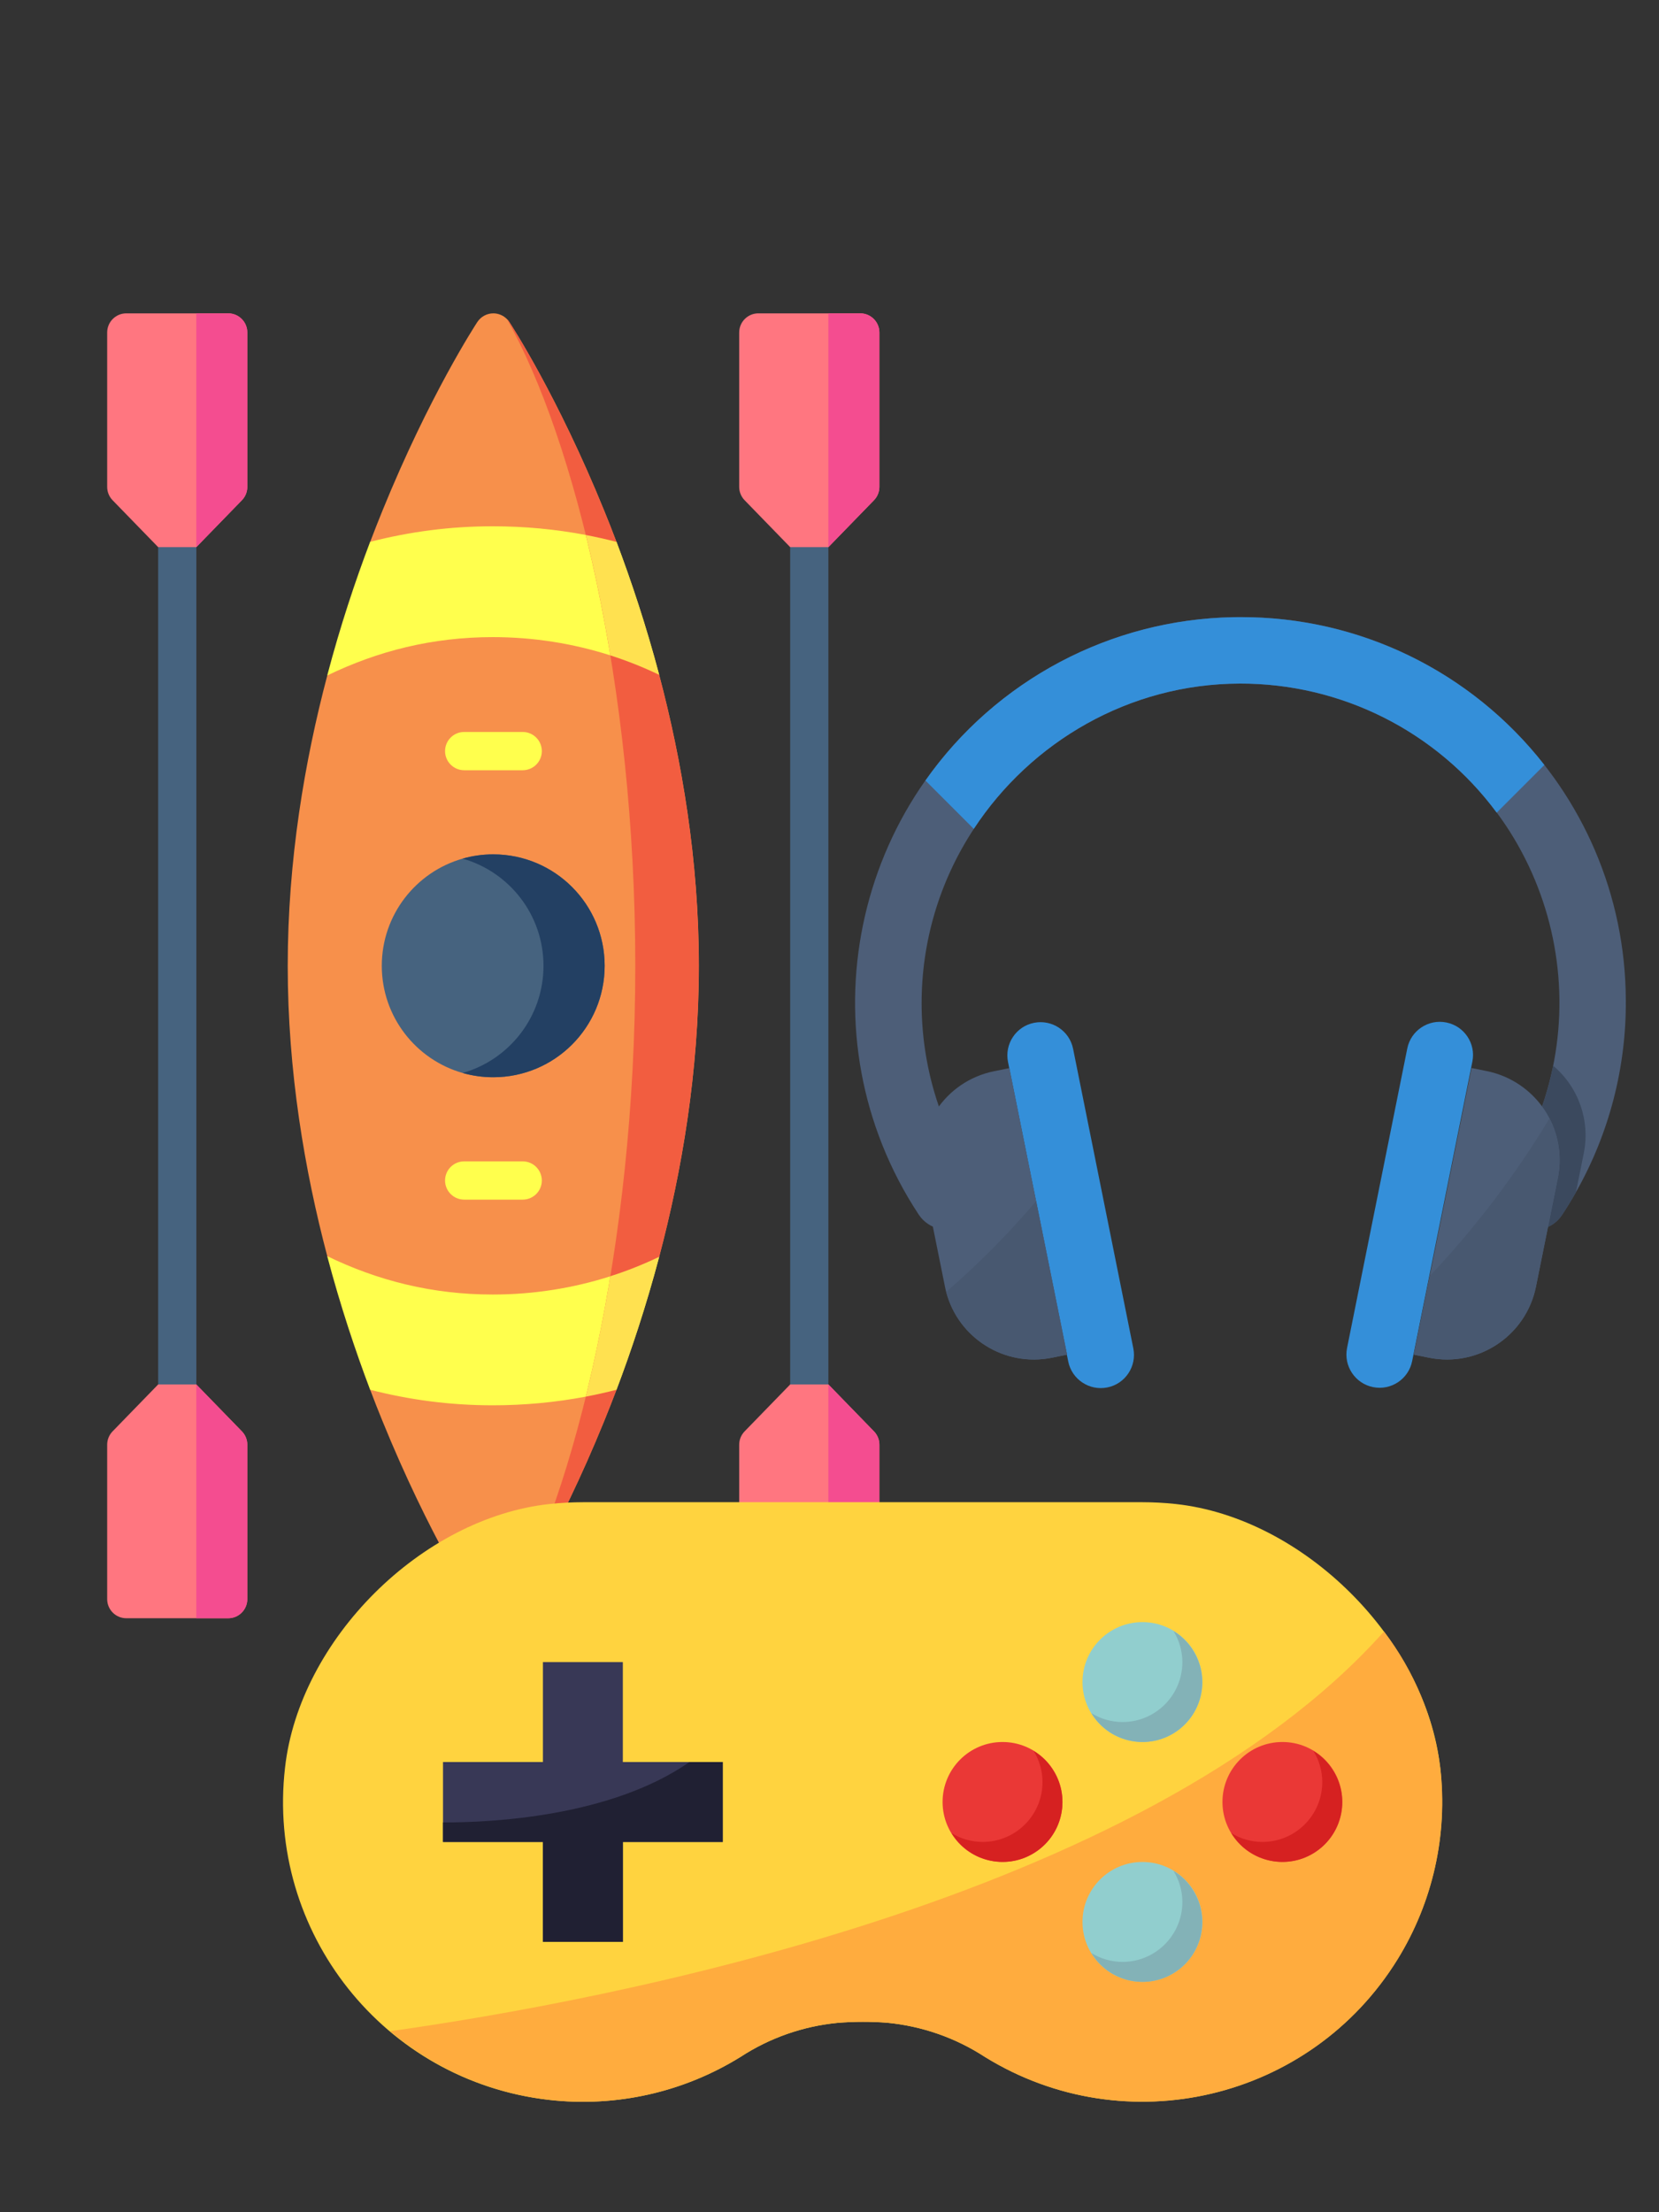 <?xml version="1.0" encoding="utf-8"?>
<!-- Generator: Adobe Illustrator 17.1.0, SVG Export Plug-In . SVG Version: 6.00 Build 0)  -->
<!DOCTYPE svg PUBLIC "-//W3C//DTD SVG 1.1//EN" "http://www.w3.org/Graphics/SVG/1.1/DTD/svg11.dtd">
<svg version="1.1" id="Capa_1" xmlns="http://www.w3.org/2000/svg" xmlns:xlink="http://www.w3.org/1999/xlink" x="0px" y="0px"
	 viewBox="0 0 3000 4000" enable-background="new 0 0 3000 4000" xml:space="preserve">
<rect x="0" y="0" width="3000" height="4000" fill="#333333" stroke="none"/>
<g>
	<path fill="#F7904B" d="M1192,2272.5l-89,133.6l11.8,106.8c-7.5,19.6-14.8,38.4-22.1,56.2c-84.6,208-168.2,336-171.7,341.4
		c-1.2,1.8-2.5,3.5-4,5c0,0,0,0-0.1,0.1c-6.5,6.6-15.4,10.5-24.8,10.5c-11.6,0-22.5-5.9-28.9-15.6c-3.5-5.3-87.1-133.4-171.7-341.4
		c-7.3-17.8-14.7-36.6-22.1-56.2v0l11.5-107.7l-89.1-133.9c-40.9-154.7-71.5-334.2-71.5-524.9s30.6-370.2,71.5-524.9l89.4-134.9
		l-11.8-106.8c7.5-19.6,14.8-38.4,22.1-56.2c84.6-208,168.2-336,171.7-341.4c6.4-9.7,17.3-15.6,28.9-15.6c9.4,0,18.4,3.9,24.8,10.5
		c0,0,0,0,0.1,0.1c1.5,1.5,2.8,3.2,4,5c3.5,5.3,87.1,133.4,171.7,341.4c7.3,17.8,14.7,36.6,22.1,56.2l-11.8,106.8l89,133.6
		c41,154.9,71.8,335,71.8,526.2S1233,2117.5,1192,2272.5L1192,2272.5z"/>
	<path fill="#46637F" d="M1093.4,1746.3c0,111.3-90.2,201.5-201.5,201.5c-19.2,0-37.7-2.7-55.3-7.7
		c-84.4-24-146.2-101.7-146.2-193.8c0-92.1,61.8-169.8,146.2-193.8c17.6-5,36.1-7.7,55.3-7.7
		C1003.3,1544.8,1093.4,1635,1093.4,1746.3L1093.4,1746.3z"/>
	<path fill="#234063" d="M1093.4,1746.3c0,111.3-90.2,201.5-201.5,201.5c-19.2,0-37.7-2.7-55.3-7.7c84.4-24,146.2-101.7,146.2-193.8
		c0-92.1-61.8-169.8-146.2-193.8c17.6-5,36.1-7.7,55.3-7.7C1003.3,1544.8,1093.4,1635,1093.4,1746.3L1093.4,1746.3z"/>
	<g>
		<g>
			<path fill="#FFFF4D" d="M945.2,2099.9H839.4c-19.1,0-34.6,15.5-34.6,34.6c0,19.1,15.5,34.6,34.6,34.6h105.8
				c19.1,0,34.6-15.5,34.6-34.6C979.7,2115.4,964.3,2099.9,945.2,2099.9z"/>
			<path fill="#FFFF4D" d="M839.4,1392.7h105.8c19.1,0,34.6-15.5,34.6-34.6s-15.5-34.6-34.6-34.6H839.4c-19.1,0-34.6,15.5-34.6,34.6
				S820.3,1392.7,839.4,1392.7z"/>
		</g>
		<path fill="#FFFF4D" d="M1192,2272.5c-23.7,89.4-50.7,170.4-77.2,240.4c-18.2,4.7-36.7,8.8-55.4,12.4
			c-54.5,10.3-110.8,15.7-168.3,15.7c-77.3,0-150.3-9.8-221.8-28.1v0c-26.6-70.3-53.8-151.7-77.6-241.6
			c91.8,44.5,190.5,69.4,299.4,69.4c74.1,0,145.6-11.6,212.6-33C1134.1,2297.9,1163.5,2286.1,1192,2272.5z"/>
		<path fill="#FFFF4D" d="M1192,1220.1c-28.4-13.6-57.9-25.4-88.3-35.1c-67-21.4-138.5-33-212.6-33c-108.8,0-207.6,24.9-299.4,69.4
			c23.7-89.9,50.9-171.3,77.6-241.7c71.6-18.3,144.6-28.1,221.8-28.1c57.5,0,113.8,5.4,168.3,15.7c18.7,3.5,37.1,7.7,55.4,12.4
			C1141.2,1049.8,1168.3,1130.8,1192,1220.1z"/>
	</g>
	<path fill="#F25D40" d="M1192,2272.5l-89,133.6l11.8,106.8c-7.5,19.6-14.8,38.4-22.1,56.2c-84.6,208-168.2,336-171.7,341.4
		c-1.2,1.8-2.5,3.5-4,5c122.4-217.7,231.8-659.5,231.8-1169.1S1039.4,795,916.9,577.2c1.5,1.5,2.8,3.2,4,5
		c3.5,5.3,87.1,133.4,171.7,341.4c7.3,17.8,14.7,36.6,22.1,56.2l-11.8,106.8l89,133.6c41,154.9,71.8,335,71.8,526.2
		S1233,2117.5,1192,2272.5z"/>
	<g>
		<path fill="#FFE150" d="M1103.7,2307.6c30.4-9.7,59.9-21.5,88.3-35.1c-23.7,89.4-50.7,170.4-77.2,240.4
			c-18.2,4.7-36.7,8.8-55.4,12.4C1076,2457.4,1091,2384.5,1103.7,2307.6z"/>
		<path fill="#FFE150" d="M1103.7,1185c-12.7-77-27.6-149.8-44.3-217.6c18.7,3.5,37.1,7.7,55.4,12.4c26.5,70,53.5,151,77.2,240.4
			C1163.5,1206.5,1134.1,1194.8,1103.7,1185L1103.7,1185z"/>
	</g>
	<g>
		<path fill="#46637F" d="M286,893.8h69.1v1705H286V893.8z"/>
		<g>
			<path fill="#FF7680" d="M447.2,2891.4v-279.2c0-9-3.5-17.6-9.8-24.1l-82.4-84.8H286l-82.4,84.8c-6.3,6.5-9.8,15.1-9.8,24.1v279.2
				c0,19.1,15.5,34.6,34.6,34.6h184.3C431.8,2926,447.2,2910.5,447.2,2891.4z"/>
			<path fill="#F44D90" d="M447.2,2891.4v-279.2c0-9-3.5-17.6-9.8-24.1l-82.4-84.8V2926h57.6C431.8,2926,447.2,2910.5,447.2,2891.4
				L447.2,2891.4z"/>
		</g>
		<g>
			<path fill="#FF7680" d="M447.2,601.2v279.2c0,9-3.5,17.6-9.8,24.1l-82.4,84.8H286l-82.4-84.8c-6.3-6.5-9.8-15.1-9.8-24.1V601.2
				c0-19.1,15.5-34.6,34.6-34.6h184.3C431.8,566.6,447.2,582.1,447.2,601.2z"/>
			<path fill="#F44D90" d="M447.2,601.2v279.2c0,9-3.5,17.6-9.8,24.1l-82.4,84.8V566.6h57.6C431.8,566.6,447.2,582.1,447.2,601.2z"
				/>
		</g>
	</g>
	<g>
		<path fill="#46637F" d="M1428.9,893.8h69.1v1705h-69.1V893.8z"/>
		<g>
			<path fill="#FF7680" d="M1590.2,2891.4v-279.2c0-9-3.5-17.6-9.8-24.1l-82.4-84.8h-69.1l-82.4,84.8c-6.3,6.5-9.8,15.1-9.8,24.1
				v279.2c0,19.1,15.5,34.6,34.6,34.6h184.3C1574.7,2926,1590.2,2910.5,1590.2,2891.4z"/>
			<path fill="#F44D90" d="M1590.2,2891.4v-279.2c0-9-3.5-17.6-9.8-24.1l-82.4-84.8V2926h57.6
				C1574.7,2926,1590.2,2910.5,1590.2,2891.4L1590.2,2891.4z"/>
		</g>
		<g>
			<path fill="#FF7680" d="M1590.2,601.2v279.2c0,9-3.5,17.6-9.8,24.1l-82.4,84.8h-69.1l-82.4-84.8c-6.3-6.5-9.8-15.1-9.8-24.1
				V601.2c0-19.1,15.5-34.6,34.6-34.6h184.3C1574.7,566.6,1590.2,582.1,1590.2,601.2z"/>
			<path fill="#F44D90" d="M1590.2,601.2v279.2c0,9-3.5,17.6-9.8,24.1l-82.4,84.8V566.6h57.6
				C1574.7,566.6,1590.2,582.1,1590.2,601.2z"/>
		</g>
	</g>
</g>
<path fill="#FFD33F" d="M1054.1,2716.2c-20,0-40,1.1-60,3.2c-231.7,24.9-452.9,245.2-478.7,477c-34.2,297.4,179.2,566.2,476.6,600.4
	c121.2,14,243.6-13.4,347.3-77.7c52.5-34.2,112.5-55.3,174.9-61.4c15-1.3,30.3-2,45.7-2c14.7,0,29.2,0.5,43.7,1.6
	c63.3,6,124.2,27.2,177.5,62c254.8,157.2,588.7,78.2,746-176.6c63.9-103.6,91.1-225.6,77.2-346.5c-25.7-231.6-247-451.9-478.7-476.8
	c-19.9-2.1-39.8-3.2-59.8-3.2L1054.1,2716.2L1054.1,2716.2z"/>
<circle fill="#EA3836" cx="1812.9" cy="3258.2" r="108.4"/>
<path fill="#FFAC3E" d="M2502.7,2950c-434.9,487.4-1414.5,668.9-1797.1,722.7c178.8,151.2,434.8,169.9,633.7,46.3
	c52.5-34.2,112.5-55.3,174.9-61.4c15.1-1.2,30.4-1.8,45.9-1.8c14.7,0,29.2,0.5,43.7,1.6c63.3,6,124.2,27.2,177.5,62
	c254.8,157.2,588.7,78.2,746-176.6c63.9-103.6,91.1-225.6,77.2-346.5C2592.6,3106.6,2557.6,3021.7,2502.7,2950z"/>
<polygon fill="#383856" points="981.8,3005.3 1126.3,3005.3 1126.3,3186 1307,3186 1307,3330.5 1126.3,3330.5 1126.3,3511.2 
	981.8,3511.2 981.8,3330.5 801.1,3330.5 801.1,3186 981.8,3186 "/>
<g>
	<circle fill="#91CECE" cx="2065.9" cy="3041.4" r="108.4"/>
	<circle fill="#91CECE" cx="2065.9" cy="3475.1" r="108.4"/>
</g>
<circle fill="#EA3836" cx="2319" cy="3258.2" r="108.4"/>
<path fill="#D62121" d="M1869.1,3165.9c10.5,16.9,16,36.3,16.1,56.2c0,59.9-48.5,108.4-108.4,108.4c-19.8-0.1-39.3-5.6-56.2-16.1
	c30.9,51.1,97.4,67.5,148.4,36.6c51.1-30.9,67.5-97.4,36.6-148.4C1896.7,3187.6,1884.1,3175,1869.1,3165.9z"/>
<path fill="#83B2B7" d="M2122,2949.1c10.5,16.9,16,36.3,16.1,56.2c0,59.9-48.5,108.4-108.4,108.4c-19.8-0.1-39.3-5.6-56.2-16.1
	c30.9,51.1,97.4,67.5,148.4,36.6c51.1-30.9,67.5-97.4,36.6-148.4C2149.6,2970.8,2137,2958.2,2122,2949.1z"/>
<path fill="#D62121" d="M2375,3165.9c10.5,16.9,16,36.3,16.1,56.2c0,59.9-48.5,108.4-108.4,108.4c-19.8-0.1-39.3-5.6-56.2-16.1
	c30.9,51.1,97.4,67.5,148.4,36.6c51.1-30.9,67.5-97.4,36.6-148.4C2402.6,3187.6,2390,3175,2375,3165.9z"/>
<path fill="#83B2B7" d="M2122,3382.8c10.5,16.9,16,36.3,16.1,56.2c0,59.9-48.5,108.4-108.4,108.4c-19.8-0.1-39.3-5.6-56.2-16.1
	c30.9,51.1,97.4,67.5,148.4,36.6c51.1-30.9,67.5-97.4,36.6-148.4C2149.6,3404.4,2137,3391.8,2122,3382.8z"/>
<path fill="#202033" d="M801.1,3295.2v35.3h180.7v180.7h144.5v-180.7H1307V3186h-60.3C1104,3285.5,886.3,3295.5,801.1,3295.2z"/>
<g id="Flat">
	<path fill="#4D5E78" d="M2940,1808.3c0.9,121.7-30.2,241.6-90.3,347.5c-7.8,13.8-16,27.2-24.7,40.4c-17.9,27.9-55.1,36-83,18
		c-27.9-17.9-36-55.1-18-83c0.3-0.4,0.5-0.8,0.8-1.2c175.2-266,101.6-623.6-164.3-798.9c-94.5-62.3-205.2-95.3-318.4-95.1
		c-200.3,0.4-377.9,105.5-481.1,262.7c-126.1,191.6-125.9,440,0.6,631.3c18.3,27.7,10.6,65-17.1,83.2c-27.7,18.3-65,10.6-83.2-17.1
		c-211.8-321.4-122.9-753.5,198.4-965.3c110.2-72.6,238.6-112.4,370.5-114.9c4.4-0.1,8.7-0.1,13.1-0.1
		C2626.8,1115,2938.5,1424.8,2940,1808.3z"/>
	<path fill="#348FD9" d="M1931.7,2461.7l-108.9-541.6c-6.5-32.5,14.5-64.2,47-70.7l0,0c32.5-6.5,64.2,14.5,70.7,47l108.9,541.6
		c6.5,32.5-14.5,64.2-47,70.7l0,0C1969.9,2515.2,1938.2,2494.2,1931.7,2461.7z"/>
	<path fill="#4D5E78" d="M1929.6,2449.4l-27.6,5.6c-85.1,17.1-168.9-35-191-119c-0.8-3.1-1.6-6.2-2.2-9.4l-39.6-196.5
		c-17.9-88.8,39.6-175.3,128.5-193.2l27.6-5.6l48.4,240.5L1929.6,2449.4z"/>
	<path fill="#485870" d="M1929.6,2449.4l-27.6,5.6c-85.1,17.1-168.9-35-191-119c58.3-50.5,112.7-105.4,162.7-164.2L1929.6,2449.4z"
		/>
	<path fill="#3B495E" d="M2864,2085.1l-14.2,70.7c-7.8,13.8-16,27.2-24.7,40.4c-17.9,27.9-55.1,36-83,18c-27.9-17.9-36-55.1-18-83
		c0.3-0.4,0.5-0.8,0.8-1.2c40.7-61.6,69.1-130.5,83.7-203C2854.5,1965.6,2875.8,2026.2,2864,2085.1z"/>
	<path fill="#348FD9" d="M2792.7,1383.2l-86.2,86.2c-108.9-147.3-281.4-233.9-464.5-233.4c-200.3,0.4-377.9,105.5-481.1,262.7
		l-87.4-87.4c127.8-181.6,334.7-291.3,556.7-295.3c4.4-0.1,8.7-0.1,13.1-0.1C2457.9,1115.3,2660.7,1214,2792.7,1383.2L2792.7,1383.2
		z"/>
	<path fill="#348FD9" d="M2435.9,2437.4l108.9-541.6c6.5-32.5,38.2-53.6,70.7-47l0,0c32.5,6.5,53.6,38.2,47,70.7l-108.9,541.6
		c-6.5,32.5-38.2,53.6-70.7,47l0,0C2450.5,2501.6,2429.4,2469.9,2435.9,2437.4z"/>
	<path fill="#4D5E78" d="M2817.1,2130l-39.6,196.5c-17.9,88.8-104.4,146.3-193.2,128.5l-27.6-5.6l28.6-142l75.7-376.3l27.6,5.6
		c42.6,8.6,80.1,33.8,104.3,70c3.3,5,6.4,10.2,9.1,15.5C2819.1,2055.4,2824.5,2093.4,2817.1,2130L2817.1,2130z"/>
	<path fill="#485870" d="M2817.1,2130l-39.6,196.5c-17.9,88.8-104.4,146.3-193.2,128.5l-27.6-5.6l28.6-142
		c82.3-87,154.9-182.6,216.7-285.2C2819.1,2055.4,2824.5,2093.4,2817.1,2130L2817.1,2130z"/>
</g>
</svg>
